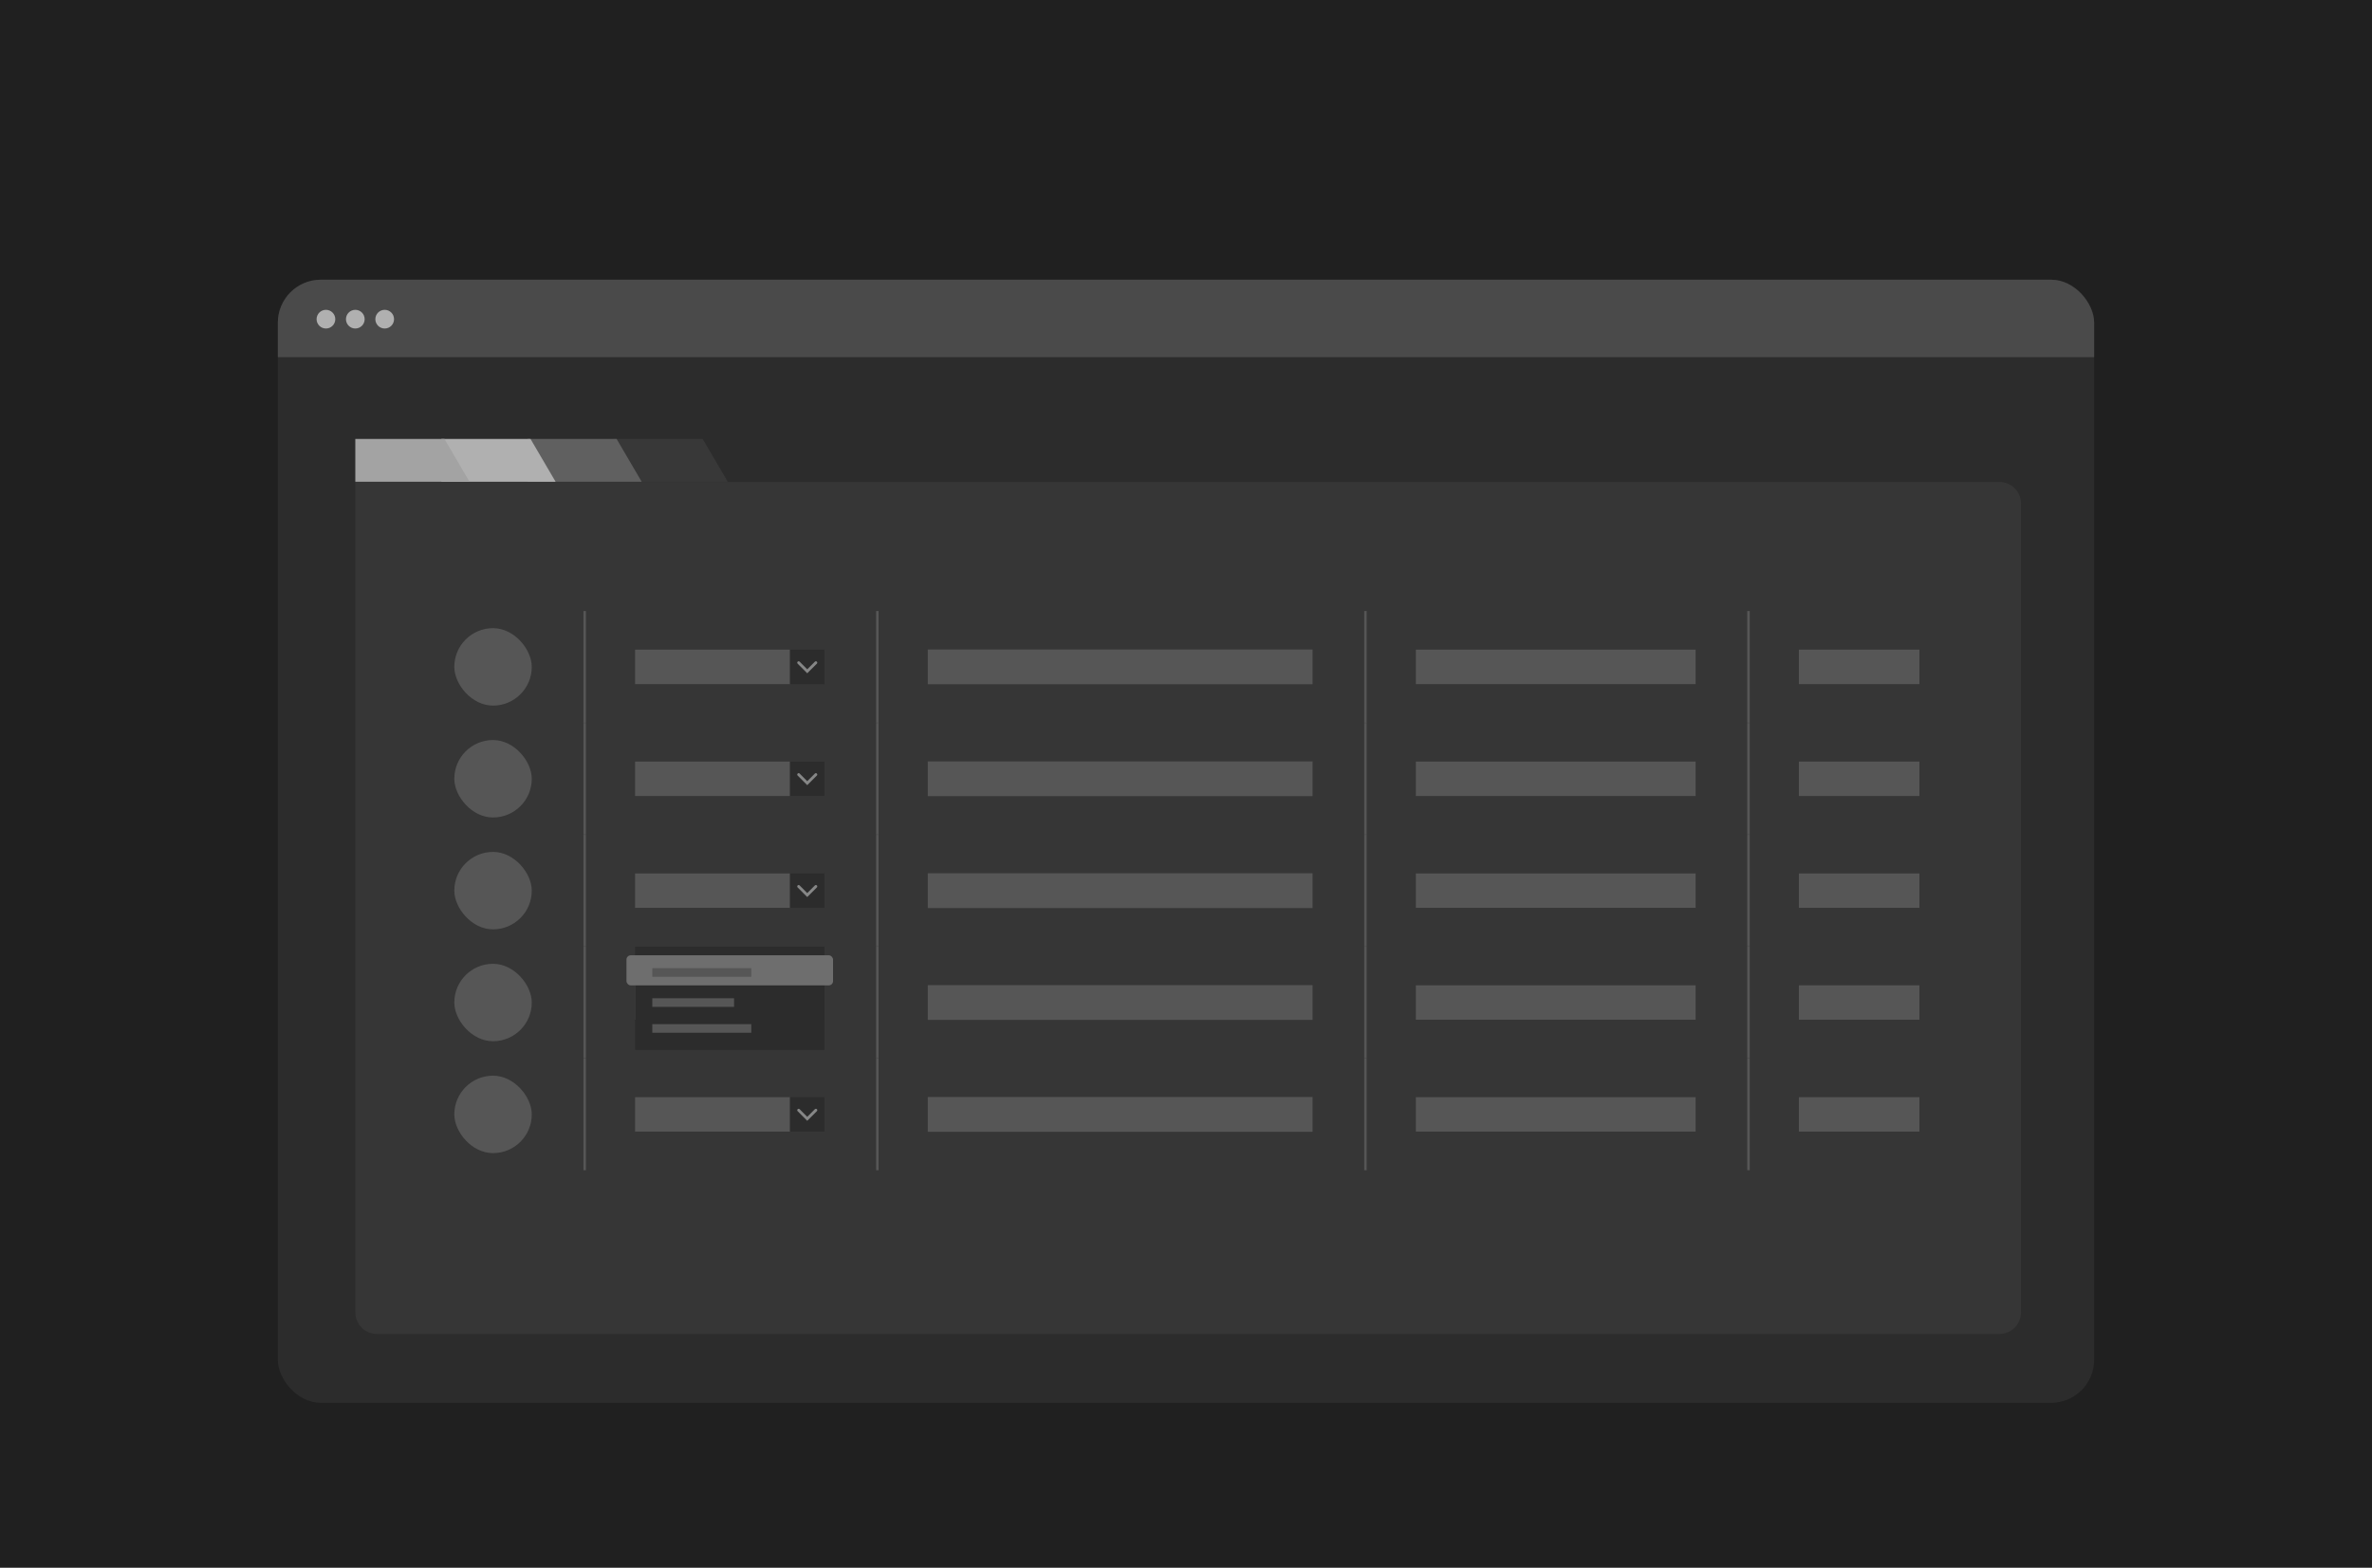 <svg xmlns="http://www.w3.org/2000/svg" width="239" height="158" fill="none" viewBox="0 0 239 158"><g clip-path="url(#clip0_1684_201342)"><rect width="239" height="158" fill="#202020"/><g filter="url(#filter0_d_1684_201342)"><g clip-path="url(#clip1_1684_201342)"><rect width="183.01" height="113.189" x="27.995" y="22.189" fill="#2C2C2C" rx="4.337"/><path fill="#383838" d="M73.327 42.549H61.821V38.235H70.8L73.327 42.549Z"/><path fill="#606060" d="M64.654 42.549H53.148V38.235H62.127L64.654 42.549Z"/><path fill="#B0B0B0" d="M55.98 42.549H44.475V38.235H53.453L55.98 42.549Z"/><rect width="183.01" height="7.806" fill="#4A4A4A" transform="translate(27.995 22.189)"/><circle cx="32.841" cy="26.167" r=".942" fill="#B0B0B0"/><circle cx="35.801" cy="26.167" r=".942" fill="#B0B0B0"/><circle cx="38.762" cy="26.167" r=".942" fill="#B0B0B0"/><g opacity=".8"><g clip-path="url(#clip2_1684_201342)"><path fill="#383838" d="M35.801 42.571H201.464C202.662 42.571 203.632 43.542 203.632 44.74V126.27C203.632 127.468 202.662 128.439 201.464 128.439H37.969C36.772 128.439 35.801 127.468 35.801 126.27V42.571Z"/><rect width="7.806" height="7.806" x="45.775" y="57.307" fill="#606060" rx="3.903"/><line x1="58.911" x2="58.911" y1="55.581" y2="66.838" stroke="#606060" stroke-width=".25"/><rect width="15.612" height="3.469" fill="#606060" transform="translate(63.99 59.475)"/><rect width="3.469" height="3.469" fill="#2C2C2C" transform="translate(79.603 59.475)"/><path stroke="#9C9D9D" stroke-linecap="round" stroke-miterlimit="10" stroke-width=".283" d="M82.205 60.786L81.336 61.655L80.471 60.786"/><line x1="88.4" x2="88.4" y1="55.581" y2="66.838" stroke="#606060" stroke-width=".25"/><rect width="38.771" height="3.502" fill="#606060" transform="translate(93.48 59.459)"/><line x1="137.58" x2="137.58" y1="55.581" y2="66.838" stroke="#606060" stroke-width=".25"/><rect width="28.189" height="3.469" fill="#606060" transform="translate(142.659 59.475)"/><line x1="176.177" x2="176.177" y1="55.581" y2="66.838" stroke="#606060" stroke-width=".25"/><rect width="12.143" height="3.469" fill="#606060" transform="translate(181.256 59.475)"/><rect width="7.806" height="7.806" x="45.775" y="68.582" fill="#606060" rx="3.903"/><line x1="58.911" x2="58.911" y1="66.857" y2="78.113" stroke="#606060" stroke-width=".25"/><rect width="15.612" height="3.469" fill="#606060" transform="translate(63.99 70.751)"/><rect width="3.469" height="3.469" fill="#2C2C2C" transform="translate(79.603 70.751)"/><path stroke="#9C9D9D" stroke-linecap="round" stroke-miterlimit="10" stroke-width=".283" d="M82.205 72.061L81.336 72.93L80.471 72.061"/><line x1="88.4" x2="88.4" y1="66.857" y2="78.113" stroke="#606060" stroke-width=".25"/><rect width="38.771" height="3.502" fill="#606060" transform="translate(93.48 70.734)"/><line x1="137.58" x2="137.58" y1="66.857" y2="78.113" stroke="#606060" stroke-width=".25"/><rect width="28.189" height="3.469" fill="#606060" transform="translate(142.659 70.751)"/><line x1="176.177" x2="176.177" y1="66.857" y2="78.113" stroke="#606060" stroke-width=".25"/><rect width="12.143" height="3.469" fill="#606060" transform="translate(181.256 70.751)"/><rect width="7.806" height="7.806" x="45.775" y="79.857" fill="#606060" rx="3.903"/><line x1="58.911" x2="58.911" y1="78.133" y2="89.389" stroke="#606060" stroke-width=".25"/><rect width="15.612" height="3.469" fill="#606060" transform="translate(63.99 82.026)"/><rect width="3.469" height="3.469" fill="#2C2C2C" transform="translate(79.603 82.026)"/><path stroke="#9C9D9D" stroke-linecap="round" stroke-miterlimit="10" stroke-width=".283" d="M82.205 83.337L81.336 84.206L80.471 83.337"/><line x1="88.4" x2="88.4" y1="78.133" y2="89.389" stroke="#606060" stroke-width=".25"/><rect width="38.771" height="3.502" fill="#606060" transform="translate(93.48 82.01)"/><line x1="137.58" x2="137.58" y1="78.133" y2="89.389" stroke="#606060" stroke-width=".25"/><rect width="28.189" height="3.469" fill="#606060" transform="translate(142.659 82.026)"/><line x1="176.177" x2="176.177" y1="78.133" y2="89.389" stroke="#606060" stroke-width=".25"/><rect width="12.143" height="3.469" fill="#606060" transform="translate(181.256 82.026)"/><rect width="7.806" height="7.806" x="45.775" y="91.133" fill="#606060" rx="3.903"/><line x1="58.911" x2="58.911" y1="89.408" y2="100.664" stroke="#606060" stroke-width=".25"/><rect width="15.612" height="3.469" fill="#606060" transform="translate(63.99 93.301)"/><rect width="3.469" height="3.469" fill="#2C2C2C" transform="translate(79.603 93.301)"/><path stroke="#9C9D9D" stroke-linecap="round" stroke-miterlimit="10" stroke-width=".283" d="M82.205 94.612L81.336 95.481L80.471 94.612"/><line x1="88.4" x2="88.4" y1="89.408" y2="100.664" stroke="#606060" stroke-width=".25"/><rect width="38.771" height="3.502" fill="#606060" transform="translate(93.48 93.285)"/><line x1="137.58" x2="137.58" y1="89.408" y2="100.664" stroke="#606060" stroke-width=".25"/><rect width="28.189" height="3.469" fill="#606060" transform="translate(142.659 93.301)"/><line x1="176.177" x2="176.177" y1="89.408" y2="100.664" stroke="#606060" stroke-width=".25"/><rect width="12.143" height="3.469" fill="#606060" transform="translate(181.256 93.301)"/><rect width="7.806" height="7.806" x="45.775" y="102.409" fill="#606060" rx="3.903"/><line x1="58.911" x2="58.911" y1="100.684" y2="111.94" stroke="#606060" stroke-width=".25"/><rect width="15.612" height="3.469" fill="#606060" transform="translate(63.99 104.577)"/><rect width="3.469" height="3.469" fill="#2C2C2C" transform="translate(79.603 104.577)"/><path stroke="#9C9D9D" stroke-linecap="round" stroke-miterlimit="10" stroke-width=".283" d="M82.205 105.888L81.336 106.757L80.471 105.888"/><line x1="88.4" x2="88.4" y1="100.684" y2="111.94" stroke="#606060" stroke-width=".25"/><rect width="38.771" height="3.502" fill="#606060" transform="translate(93.48 104.561)"/><line x1="137.58" x2="137.58" y1="100.684" y2="111.94" stroke="#606060" stroke-width=".25"/><rect width="28.189" height="3.469" fill="#606060" transform="translate(142.659 104.577)"/><line x1="176.177" x2="176.177" y1="100.684" y2="111.94" stroke="#606060" stroke-width=".25"/><rect width="12.143" height="3.469" fill="#606060" transform="translate(181.256 104.577)"/><g filter="url(#filter1_dddd_1684_201342)"><g clip-path="url(#clip3_1684_201342)"><rect width="159.158" height="11.275" x="40.138" y="66.423" fill="#2C2C2C" rx="3.469"/><rect width="7.806" height="7.806" x="45.775" y="68.158" fill="#FAFAFA" rx="3.903"/><line x1="58.911" x2="58.911" y1="66.433" y2="77.689" stroke="#606060" stroke-width=".25"/><rect width="15.612" height="3.469" fill="#FAFAFA" transform="translate(63.99 70.327)"/><rect width="9.974" height=".867" fill="#2C2C2C" transform="translate(65.291 71.627)"/><rect width="3.469" height="3.469" fill="#272727" transform="translate(79.603 70.327)"/><path stroke="#FAFAFA" stroke-linecap="round" stroke-miterlimit="10" stroke-width=".283" d="M80.47 72.506L81.339 71.637L82.205 72.506"/><line x1="88.4" x2="88.4" y1="66.433" y2="77.689" stroke="#606060" stroke-width=".25"/><rect width="38.771" height="3.502" fill="#FAFAFA" transform="translate(93.48 70.311)"/><line x1="137.58" x2="137.58" y1="66.433" y2="77.689" stroke="#606060" stroke-width=".25"/><rect width="28.189" height="3.469" fill="#FAFAFA" transform="translate(142.659 70.327)"/><line x1="176.177" x2="176.177" y1="66.433" y2="77.689" stroke="#606060" stroke-width=".25"/><rect width="12.143" height="3.469" fill="#FAFAFA" transform="translate(181.256 70.327)"/></g></g><g filter="url(#filter2_dddd_1684_201342)"><rect width="19.082" height="10.408" fill="#2C2C2C" transform="translate(63.99 73.796)"/><rect width="9.974" height=".867" fill="#606060" transform="translate(65.725 81.602)"/><rect width="8.24" height=".867" fill="#606060" transform="translate(65.725 79)"/><rect width="20.816" height="3.036" x="63.122" y="74.663" fill="#7E7E7E" rx=".434"/><rect width="9.974" height=".867" fill="#606060" transform="translate(65.725 75.964)"/></g></g></g><path fill="#A3A3A3" d="M47.306 42.549H35.801V38.235H44.78L47.306 42.549Z"/></g></g></g><defs><filter id="filter0_d_1684_201342" width="197.41" height="127.589" x="20.795" y="20.989" color-interpolation-filters="sRGB" filterUnits="userSpaceOnUse"><feFlood flood-opacity="0" result="BackgroundImageFix"/><feColorMatrix in="SourceAlpha" result="hardAlpha" type="matrix" values="0 0 0 0 0 0 0 0 0 0 0 0 0 0 0 0 0 0 127 0"/><feOffset dy="6"/><feGaussianBlur stdDeviation="3.6"/><feComposite in2="hardAlpha" operator="out"/><feColorMatrix type="matrix" values="0 0 0 0 0 0 0 0 0 0 0 0 0 0 0 0 0 0 0.3 0"/><feBlend in2="BackgroundImageFix" mode="normal" result="effect1_dropShadow_1684_201342"/><feBlend in="SourceGraphic" in2="effect1_dropShadow_1684_201342" mode="normal" result="shape"/></filter><filter id="filter1_dddd_1684_201342" width="186.046" height="60.714" x="26.694" y="63.821" color-interpolation-filters="sRGB" filterUnits="userSpaceOnUse"><feFlood flood-opacity="0" result="BackgroundImageFix"/><feColorMatrix in="SourceAlpha" result="hardAlpha" type="matrix" values="0 0 0 0 0 0 0 0 0 0 0 0 0 0 0 0 0 0 127 0"/><feOffset dy="2.168"/><feGaussianBlur stdDeviation="2.385"/><feColorMatrix type="matrix" values="0 0 0 0 0 0 0 0 0 0 0 0 0 0 0 0 0 0 0.1 0"/><feBlend in2="BackgroundImageFix" mode="normal" result="effect1_dropShadow_1684_201342"/><feColorMatrix in="SourceAlpha" result="hardAlpha" type="matrix" values="0 0 0 0 0 0 0 0 0 0 0 0 0 0 0 0 0 0 127 0"/><feOffset dy="8.24"/><feGaussianBlur stdDeviation="4.12"/><feColorMatrix type="matrix" values="0 0 0 0 0 0 0 0 0 0 0 0 0 0 0 0 0 0 0.09 0"/><feBlend in2="effect1_dropShadow_1684_201342" mode="normal" result="effect2_dropShadow_1684_201342"/><feColorMatrix in="SourceAlpha" result="hardAlpha" type="matrix" values="0 0 0 0 0 0 0 0 0 0 0 0 0 0 0 0 0 0 127 0"/><feOffset dy="18.648"/><feGaussianBlur stdDeviation="5.638"/><feColorMatrix type="matrix" values="0 0 0 0 0 0 0 0 0 0 0 0 0 0 0 0 0 0 0.05 0"/><feBlend in2="effect2_dropShadow_1684_201342" mode="normal" result="effect3_dropShadow_1684_201342"/><feColorMatrix in="SourceAlpha" result="hardAlpha" type="matrix" values="0 0 0 0 0 0 0 0 0 0 0 0 0 0 0 0 0 0 127 0"/><feOffset dy="33.393"/><feGaussianBlur stdDeviation="6.722"/><feColorMatrix type="matrix" values="0 0 0 0 0 0 0 0 0 0 0 0 0 0 0 0 0 0 0.01 0"/><feBlend in2="effect3_dropShadow_1684_201342" mode="normal" result="effect4_dropShadow_1684_201342"/><feBlend in="SourceGraphic" in2="effect4_dropShadow_1684_201342" mode="normal" result="shape"/></filter><filter id="filter2_dddd_1684_201342" width="27.755" height="22.985" x="59.653" y="72.929" color-interpolation-filters="sRGB" filterUnits="userSpaceOnUse"><feFlood flood-opacity="0" result="BackgroundImageFix"/><feColorMatrix in="SourceAlpha" result="hardAlpha" type="matrix" values="0 0 0 0 0 0 0 0 0 0 0 0 0 0 0 0 0 0 127 0"/><feOffset dy=".434"/><feGaussianBlur stdDeviation=".651"/><feColorMatrix type="matrix" values="0 0 0 0 0 0 0 0 0 0 0 0 0 0 0 0 0 0 0.1 0"/><feBlend in2="BackgroundImageFix" mode="normal" result="effect1_dropShadow_1684_201342"/><feColorMatrix in="SourceAlpha" result="hardAlpha" type="matrix" values="0 0 0 0 0 0 0 0 0 0 0 0 0 0 0 0 0 0 127 0"/><feOffset dy="2.168"/><feGaussianBlur stdDeviation="1.084"/><feColorMatrix type="matrix" values="0 0 0 0 0 0 0 0 0 0 0 0 0 0 0 0 0 0 0.09 0"/><feBlend in2="effect1_dropShadow_1684_201342" mode="normal" result="effect2_dropShadow_1684_201342"/><feColorMatrix in="SourceAlpha" result="hardAlpha" type="matrix" values="0 0 0 0 0 0 0 0 0 0 0 0 0 0 0 0 0 0 127 0"/><feOffset dy="4.77"/><feGaussianBlur stdDeviation="1.518"/><feColorMatrix type="matrix" values="0 0 0 0 0 0 0 0 0 0 0 0 0 0 0 0 0 0 0.05 0"/><feBlend in2="effect2_dropShadow_1684_201342" mode="normal" result="effect3_dropShadow_1684_201342"/><feColorMatrix in="SourceAlpha" result="hardAlpha" type="matrix" values="0 0 0 0 0 0 0 0 0 0 0 0 0 0 0 0 0 0 127 0"/><feOffset dy="8.24"/><feGaussianBlur stdDeviation="1.735"/><feColorMatrix type="matrix" values="0 0 0 0 0 0 0 0 0 0 0 0 0 0 0 0 0 0 0.01 0"/><feBlend in2="effect3_dropShadow_1684_201342" mode="normal" result="effect4_dropShadow_1684_201342"/><feBlend in="SourceGraphic" in2="effect4_dropShadow_1684_201342" mode="normal" result="shape"/></filter><clipPath id="clip0_1684_201342"><rect width="239" height="158" fill="#fff"/></clipPath><clipPath id="clip1_1684_201342"><rect width="183.01" height="113.189" x="27.995" y="22.189" fill="#fff" rx="4.337"/></clipPath><clipPath id="clip2_1684_201342"><path fill="#fff" d="M35.801 42.571H201.464C202.662 42.571 203.632 43.542 203.632 44.74V126.27C203.632 127.468 202.662 128.439 201.464 128.439H37.969C36.772 128.439 35.801 127.468 35.801 126.27V42.571Z"/></clipPath><clipPath id="clip3_1684_201342"><rect width="159.158" height="11.275" x="40.138" y="66.423" fill="#fff" rx="3.469"/></clipPath></defs></svg>